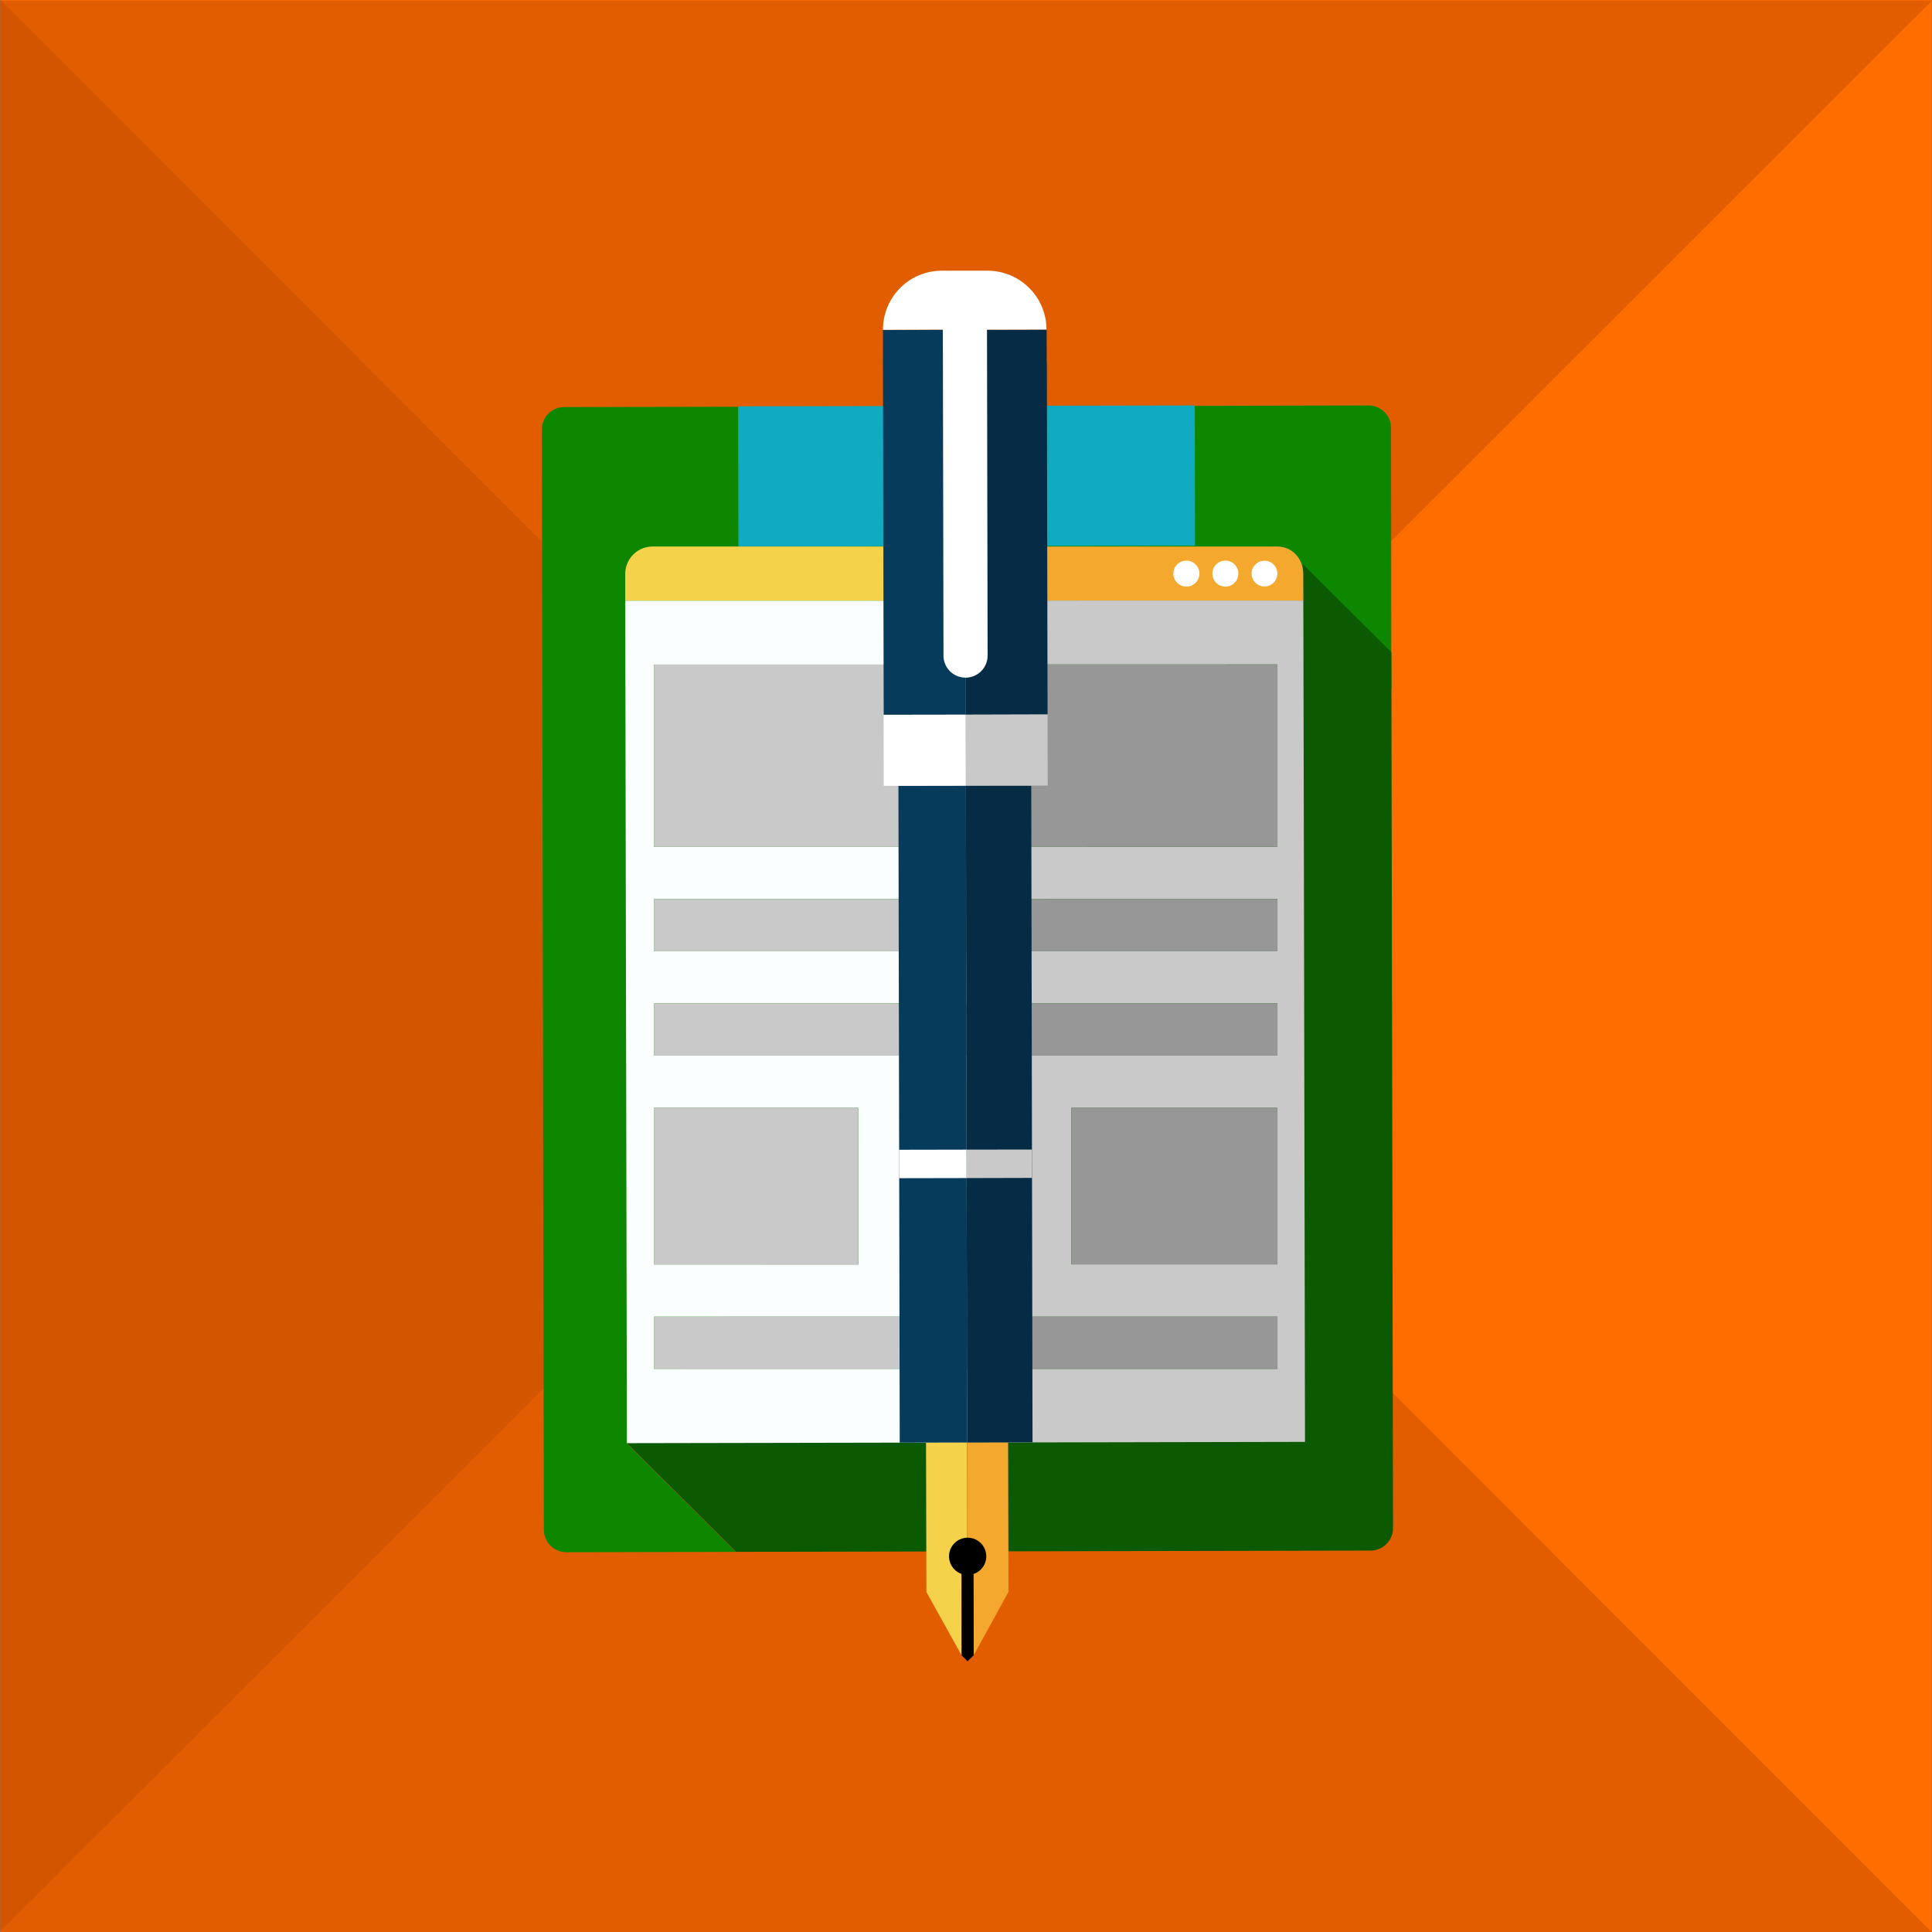 <svg xmlns="http://www.w3.org/2000/svg" viewBox="0 0 600 600"><rect x="0" y="0" width="600" height="600" fill="#808080" stroke="none"/><defs><style>.cls-1{fill:#ff6d00;}.cls-2{fill:#c65000;opacity:0.52;}.cls-3{fill:#0d8700;}.cls-4{fill:#0b5900;}.cls-5{fill:#10aac1;}.cls-6{fill:#f4d34a;}.cls-7{fill:#f4a82d;}.cls-8{fill:#fff;}.cls-9{fill:#fafeff;}.cls-10{fill:#c9c9c9;}.cls-11{fill:#979797;}.cls-12{fill:#052c44;}.cls-13{fill:#073b5b;}</style></defs><g id="Capa_2" data-name="Capa 2"><g id="Capa_1-2" data-name="Capa 1"><rect class="cls-1" x="0.17" width="599.66" height="600"/><polygon class="cls-2" points="0.17 0 0.17 600 599.83 600 0.17 0"/><polyline class="cls-2" points="0 599.83 600 0.17 0 0.17"/><path class="cls-3" d="M404.74,186.56l27.36,27.23L432,132.84a7,7,0,0,0-7-6.92l-249.8.5a6.94,6.94,0,0,0-6.92,7l.62,341.71a7,7,0,0,0,6.94,6.93l52.66-.11-33.84-33.71Z"/><path class="cls-4" d="M432.62,474.56l-.52-272-27.36-27.23-210,272.9,33.84,33.71,197.15-.39A7,7,0,0,0,432.62,474.56Z"/><polygon class="cls-5" points="371.13 169.44 229.31 169.73 229.22 126.19 371.06 125.92 371.13 169.44"/><path class="cls-6" d="M202.69,169.73a8.52,8.52,0,0,0-8.52,8.51v8.32h105.6V169.73Z"/><path class="cls-7" d="M404.74,178.24c0-4.7-3.38-8.51-8.09-8.51H299.77v16.83h105Z"/><circle class="cls-8" cx="380.55" cy="178.14" r="4.04"/><circle class="cls-8" cx="368.44" cy="178.14" r="4.04"/><path class="cls-8" d="M396.7,178.14a4,4,0,1,1-4-4A4,4,0,0,1,396.7,178.14Z"/><path class="cls-9" d="M203.09,425.11V408.9h96.77V327.84H203.09V311.62h96.77V295.41H203.09V279.2h96.77V263H203.09V206.38h96.77V186.56H194.17l.52,261.63,105.17-.2V425.11Zm0-48.64V344.05h63.48v48.64H203.09Z"/><path class="cls-10" d="M405,300l-.11-56.74-.13-56.74H299.86v19.82H396.7V263H299.86V279.2H396.7v16.21H299.86v16.21H396.7v16.22H299.86V408.9H396.7v16.21H299.86V448l105.42-.21Zm-8.28,60.22v32.43h-64V344.05h64Z"/><rect class="cls-10" x="203.09" y="206.38" width="96.76" height="56.61"/><rect class="cls-11" x="299.86" y="206.38" width="96.84" height="56.61"/><rect class="cls-10" x="203.09" y="279.2" width="96.76" height="16.21"/><rect class="cls-11" x="299.86" y="279.2" width="96.84" height="16.21"/><rect class="cls-11" x="299.86" y="311.62" width="96.84" height="16.21"/><rect class="cls-10" x="203.09" y="311.62" width="96.76" height="16.21"/><polygon class="cls-10" points="266.57 376.47 266.57 360.26 266.57 344.05 203.09 344.05 203.09 360.26 203.09 376.47 203.09 392.69 266.57 392.69 266.57 376.47"/><polygon class="cls-11" points="332.71 360.26 332.71 376.47 332.71 392.69 396.7 392.69 396.7 376.47 396.7 360.26 396.7 344.05 332.71 344.05 332.71 360.26"/><rect class="cls-10" x="203.09" y="408.9" width="96.76" height="16.21"/><rect class="cls-11" x="299.86" y="408.9" width="96.84" height="16.21"/><polygon class="cls-6" points="298.54 483.72 298.64 514.08 287.7 494.42 287.59 447.98 300.36 447.97 300.4 483.69 298.54 483.72"/><polygon class="cls-7" points="302.4 514.03 302.33 483.71 300.4 483.69 300.36 447.97 313.08 447.93 313.2 494.35 302.4 514.03"/><path d="M302.35,488.78l.06,25.25-1.94,1.9-1.83-1.85,0-25.28a5.78,5.78,0,1,1,3.75,0Z"/><polygon class="cls-12" points="299.9 221.95 299.66 102.39 325.04 102.35 325.07 112.52 325.12 112.52 325.13 121.33 325.33 221.88 299.9 221.95"/><polygon class="cls-13" points="274.44 221.99 274.23 121.41 274.21 112.61 274.22 102.48 299.66 102.39 299.9 221.95 274.44 221.99"/><polygon class="cls-13" points="279.42 448.02 279.01 244.06 299.96 244 300.36 447.97 279.42 448.02"/><polygon class="cls-12" points="320.66 447.93 300.36 447.97 299.96 244 320.27 243.98 320.66 447.93"/><path class="cls-8" d="M306.52,102.39l.19,101.21a6.85,6.85,0,0,1-13.7,0l-.2-101.24-18.59.08a18.26,18.26,0,0,1,18.25-18.37l7.13,0h7.09A18.31,18.31,0,0,1,325,102.35Z"/><polygon class="cls-10" points="320.5 365.81 300.18 365.86 300.17 357.03 320.5 357 320.5 365.81"/><polygon class="cls-8" points="279.24 365.9 279.22 357.07 300.17 357.03 300.18 365.86 279.24 365.9"/><polygon class="cls-10" points="325.38 243.97 299.96 244 299.9 221.95 325.33 221.88 325.38 243.97"/><polygon class="cls-8" points="274.46 244.05 274.41 221.99 299.9 221.95 299.96 244 274.46 244.05"/></g></g></svg>